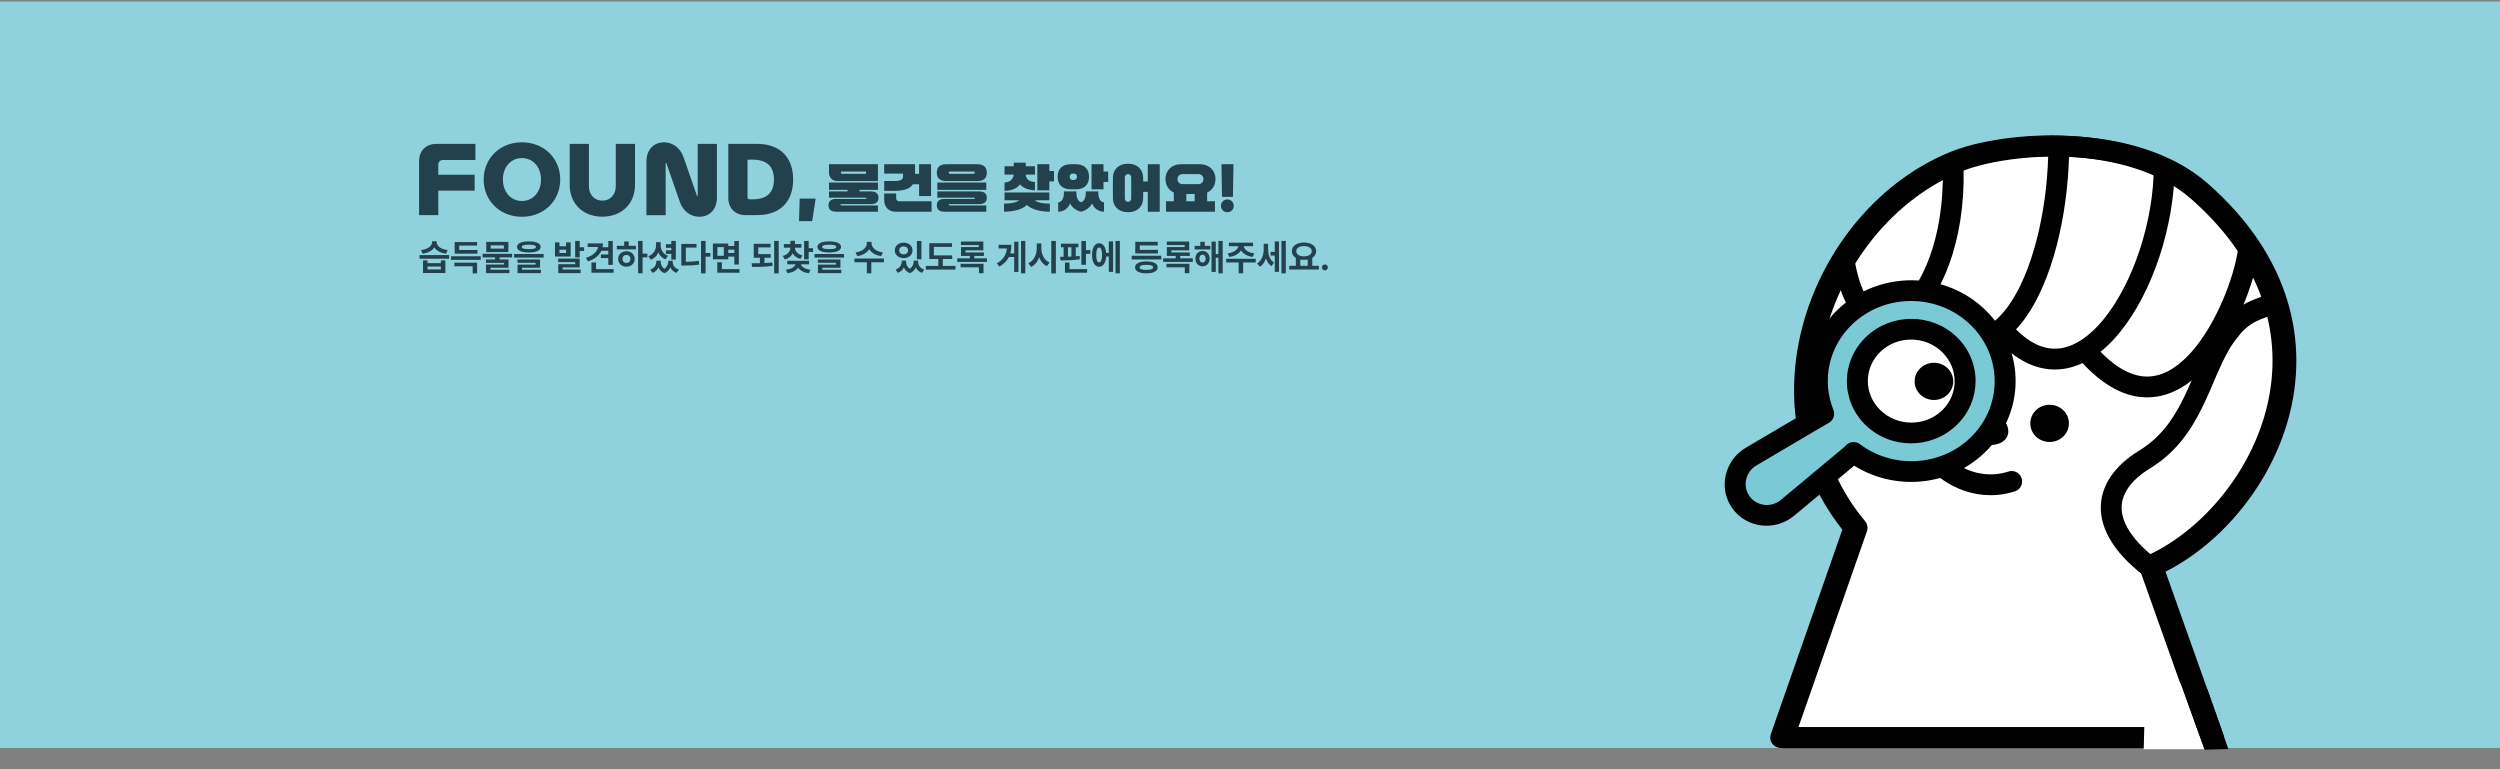 <svg width="1440" height="443" viewBox="0 0 1440 443" fill="none" xmlns="http://www.w3.org/2000/svg">
<rect x="0" y="0" width="1440" height="443" fill="#808080" stroke="none"/>
<rect y="0.855" width="1440" height="430" fill="#8FD2DD"/>
<path d="M1239.85 326.17L1274.99 424.974H1027.39L1069.69 304.025C1009.72 232.476 1051.41 124.444 1127.15 93.34C1156.66 81.216 1229.05 76.187 1267.72 110.198C1361.38 192.583 1302.95 298.491 1239.85 326.17Z" fill="white" stroke="black" stroke-width="12" stroke-linecap="round" stroke-linejoin="round"/>
<path d="M1113.95 263.769C1119.87 271.136 1137.11 284.158 1158.73 277.314" stroke="black" stroke-width="12" stroke-linecap="round" stroke-linejoin="round"/>
<path d="M1295.06 144.462C1290.46 177.168 1252.99 260.49 1202.45 203.418" stroke="black" stroke-width="12" stroke-linejoin="round"/>
<path d="M1246.58 95.826C1246.58 161.238 1197.24 245.558 1151.08 187.3" stroke="black" stroke-width="12" stroke-linejoin="round"/>
<path d="M1185.84 84.004C1185.84 149.416 1155.92 230.951 1102.82 182.239" stroke="black" stroke-width="12" stroke-linejoin="round"/>
<path d="M1124.66 89.281C1130.46 173.714 1074.1 221.108 1062.27 150.386" stroke="black" stroke-width="12" stroke-linejoin="round"/>
<path d="M1314.99 173.155C1305.14 176.847 1292.97 178.328 1284.23 190.516C1267.94 209.776 1265.9 245.267 1236.44 263.93" stroke="black" stroke-width="12" stroke-linejoin="round"/>
<path d="M1236.93 263.704C1212.5 277.638 1204.21 301.922 1241.52 329.12" stroke="black" stroke-width="12" stroke-linejoin="round"/>
<path d="M1238.13 325.999L1273.27 424.803H1025.67L1067.98 303.854C1008 232.305 1049.7 124.273 1125.43 93.168C1154.95 81.045 1227.34 76.016 1266 110.027C1359.67 192.412 1301.23 298.32 1238.13 325.999Z" stroke="black" stroke-width="12" stroke-linecap="round" stroke-linejoin="round"/>
<ellipse cx="11.123" cy="10.714" rx="11.123" ry="10.714" transform="matrix(-1 0 0 1 1191.7 233.15)" fill="black"/>
<ellipse cx="12.803" cy="9.345" rx="12.803" ry="9.345" transform="matrix(-0.93 -0.368 -0.393 0.92 1159.91 242.576)" fill="black"/>
<ellipse cx="11.123" cy="10.714" rx="11.123" ry="10.714" transform="matrix(-1 0 0 1 1125.07 208.964)" fill="black"/>
<path fill-rule="evenodd" clip-rule="evenodd" d="M1067.59 260.594C1088.67 276.479 1119.22 275.22 1138.81 256.656C1160.1 236.475 1160.39 203.484 1139.43 182.97C1118.48 162.455 1084.23 162.184 1062.94 182.365C1047.04 197.423 1042.85 219.611 1050.45 238.429C1050.08 238.61 1049.7 238.809 1049.33 239.026L1008.66 262.982C999.363 268.455 996.613 280.522 1002.69 289.182C1008.81 297.911 1021.26 299.439 1029.61 292.485L1065.86 262.29C1066.49 261.765 1067.07 261.197 1067.59 260.594ZM1122.63 240.818C1134.85 229.242 1135.01 210.318 1122.99 198.55C1110.97 186.782 1091.33 186.627 1079.11 198.203C1066.89 209.78 1066.73 228.704 1078.75 240.472C1090.77 252.239 1110.41 252.395 1122.63 240.818Z" fill="#7ACAD6"/>
<path d="M1067.59 260.594L1063.03 256.757C1065.14 254.327 1068.76 253.917 1071.29 255.823L1067.59 260.594ZM1138.81 256.656L1142.94 260.934L1142.94 260.934L1138.81 256.656ZM1139.43 182.97L1135.16 187.247L1139.43 182.97ZM1062.94 182.365L1067.07 186.643L1067.07 186.643L1062.94 182.365ZM1050.45 238.429L1056.06 236.134C1057.23 239.046 1055.9 242.4 1053.02 243.788L1050.45 238.429ZM1049.33 239.026L1046.31 233.91L1046.31 233.91L1049.33 239.026ZM1008.66 262.982L1011.68 268.098L1008.66 262.982ZM1002.69 289.182L1007.66 285.723L1007.66 285.723L1002.69 289.182ZM1029.61 292.485L1033.45 297.025L1029.61 292.485ZM1065.86 262.29L1069.7 266.83L1069.7 266.83L1065.86 262.29ZM1122.63 240.818L1126.76 245.096L1122.63 240.818ZM1071.29 255.823C1090.12 270.016 1117.34 268.804 1134.67 252.378L1142.94 260.934C1121.09 281.636 1087.21 282.942 1063.88 265.365L1071.29 255.823ZM1134.67 252.378C1153.43 234.607 1153.78 205.486 1135.16 187.247L1143.71 178.692C1166.99 201.483 1166.78 238.343 1142.94 260.934L1134.67 252.378ZM1135.16 187.247C1116.44 168.925 1085.92 168.778 1067.07 186.643L1058.8 178.087C1082.54 155.59 1120.52 155.984 1143.71 178.692L1135.16 187.247ZM1067.07 186.643C1053.05 199.924 1049.33 219.483 1056.06 236.134L1044.85 240.723C1036.37 219.74 1041.04 194.922 1058.8 178.087L1067.07 186.643ZM1053.02 243.788C1052.79 243.895 1052.57 244.013 1052.35 244.142L1046.31 233.91C1046.83 233.606 1047.36 233.325 1047.89 233.069L1053.02 243.788ZM1052.35 244.142L1011.68 268.098L1005.64 257.866L1046.31 233.91L1052.35 244.142ZM1011.68 268.098C1005.42 271.78 1003.57 279.898 1007.66 285.723L997.712 292.64C989.652 281.147 993.302 265.13 1005.64 257.866L1011.68 268.098ZM1007.66 285.723C1011.78 291.596 1020.16 292.624 1025.77 287.946L1033.45 297.025C1022.37 306.254 1005.84 304.225 997.712 292.64L1007.66 285.723ZM1025.77 287.946L1062.02 257.751L1069.7 266.83L1033.45 297.025L1025.77 287.946ZM1062.02 257.751C1062.39 257.441 1062.73 257.109 1063.03 256.757L1072.14 264.431C1071.4 265.286 1070.59 266.089 1069.7 266.83L1062.02 257.751ZM1127.27 194.272C1141.61 208.317 1141.52 231.11 1126.76 245.096L1118.5 236.54C1128.17 227.374 1128.41 212.319 1118.71 202.827L1127.27 194.272ZM1074.98 193.925C1089.64 180.033 1113.01 180.312 1127.27 194.272L1118.71 202.827C1108.94 193.252 1093.02 193.22 1083.24 202.481L1074.98 193.925ZM1074.47 244.749C1060.13 230.705 1060.22 207.911 1074.98 193.925L1083.24 202.481C1073.57 211.648 1073.34 226.703 1083.03 236.194L1074.47 244.749ZM1126.76 245.096C1112.1 258.988 1088.73 258.71 1074.47 244.749L1083.03 236.194C1092.81 245.769 1108.73 245.801 1118.5 236.54L1126.76 245.096Z" fill="black"/>
<path d="M1235.56 401.375L1255.99 393.696L1269.79 431.533L1234.78 431.534L1235.56 401.375Z" fill="white"/>
<path d="M1259.02 401.39L1271.39 396.983L1283.56 431.46L1269.86 431.822L1259.02 401.39Z" fill="black"/>
<path d="M252.465 94.843V100.648H273.39V109.828H252.465V123.913H241.395V92.773C241.395 86.833 245.355 82.873 251.295 82.873H273.84V92.143H255.165C253.545 92.143 252.465 93.223 252.465 94.843ZM300.64 81.973C313.42 81.973 322.69 91.288 322.69 103.393C322.69 115.543 313.42 124.858 300.64 124.858C287.86 124.858 278.59 115.543 278.59 103.393C278.59 91.288 287.86 81.973 300.64 81.973ZM300.64 115.768C307.255 115.768 311.62 110.323 311.62 103.393C311.62 96.508 307.255 91.063 300.64 91.063C294.025 91.063 289.66 96.508 289.66 103.393C289.66 110.323 294.025 115.768 300.64 115.768ZM365.763 106.453C365.763 117.298 358.158 124.813 346.953 124.813C335.748 124.813 328.143 117.298 328.143 106.453V82.873H339.213V107.353C339.213 111.628 341.958 115.543 346.953 115.543C351.948 115.543 354.693 111.628 354.693 107.353V82.873H365.763V106.453ZM372.352 123.958V93.043C372.352 86.383 376.402 81.973 382.522 81.973C387.517 81.973 391.882 85.303 393.637 90.343L401.512 112.933H401.872V82.873H412.942V113.788C412.942 120.448 408.892 124.858 402.772 124.858C397.777 124.858 393.412 121.528 391.657 116.488L383.782 93.898H383.422V123.958H372.352ZM419.505 82.873H436.02C449.79 82.873 456.855 91.063 456.855 103.393C456.855 115.723 449.79 123.913 436.02 123.913H429.405C423.465 123.913 419.505 119.953 419.505 114.013V82.873ZM430.575 113.698C430.575 114.373 431.025 114.823 431.7 114.823H433.41C441.285 114.823 445.785 111.403 445.785 103.393C445.785 95.383 441.285 91.963 433.41 91.963H430.575V113.698ZM469.823 114.378L467.823 127.378H460.223L460.623 114.378H469.823ZM477.196 118.258C477.196 115.558 478.996 114.568 481.696 114.568H498.616C498.916 114.568 499.096 114.478 499.096 114.208C499.096 113.938 498.916 113.848 498.616 113.848H477.496V110.248H488.146V109.348H477.496V105.148H505.696V109.348H495.046V110.248H501.496C504.196 110.248 505.996 111.208 505.996 113.908C505.996 116.608 504.196 117.568 501.496 117.568H484.576C484.276 117.568 484.096 117.688 484.096 117.958C484.096 118.228 484.276 118.348 484.576 118.348H505.696V121.948H481.696C478.996 121.948 477.196 120.958 477.196 118.258ZM477.496 94.588H505.696V104.308H482.296C479.536 104.308 477.496 102.268 477.496 99.508V94.588ZM484.396 98.788V99.358C484.396 99.838 484.666 100.108 485.146 100.108H498.796V98.788H484.396ZM509.297 109.948V104.248H515.357C518.837 104.248 520.157 103.288 520.157 101.848V99.988H509.297V94.588H527.057V100.138H529.397V94.588H536.297V112.948H529.397V106.138H525.827C524.237 108.688 520.877 109.948 514.757 109.948H509.297ZM509.297 111.448H516.197V114.148C516.197 115.228 516.917 115.948 517.997 115.948H536.597V121.948H515.897C511.937 121.948 509.297 119.308 509.297 115.348V111.448ZM539.598 118.258C539.598 115.558 541.398 114.568 544.098 114.568H561.018C561.318 114.568 561.498 114.478 561.498 114.208C561.498 113.938 561.318 113.848 561.018 113.848H539.898V110.248H563.898C566.598 110.248 568.398 111.208 568.398 113.908C568.398 116.608 566.598 117.568 563.898 117.568H546.978C546.678 117.568 546.498 117.688 546.498 117.958C546.498 118.228 546.678 118.348 546.978 118.348H568.098V121.948H544.098C541.398 121.948 539.598 120.958 539.598 118.258ZM539.898 105.148H568.098V109.348H539.898V105.148ZM539.598 99.448C539.598 96.148 541.548 94.588 545.148 94.588H562.848C566.448 94.588 568.398 96.148 568.398 99.448C568.398 102.748 566.448 104.308 562.848 104.308H545.148C541.548 104.308 539.598 102.748 539.598 99.448ZM546.528 99.448C546.528 99.898 546.798 100.108 547.098 100.108H560.898C561.198 100.108 561.468 99.898 561.468 99.448C561.468 98.998 561.198 98.788 560.898 98.788H547.098C546.798 98.788 546.528 98.998 546.528 99.448ZM604.413 115.348H596.043C597.573 116.758 600.843 117.238 604.713 117.298V121.948C599.013 121.918 594.093 120.568 591.513 118.078C588.933 120.568 584.013 121.918 578.313 121.948V117.298C582.183 117.238 585.453 116.758 586.983 115.348H578.613V110.848H604.413V115.348ZM578.613 109.948V105.148C581.253 104.998 583.623 103.558 583.893 100.588H578.613V95.788H583.923V93.688H590.823V95.788H596.133V100.588H590.823C591.063 103.618 593.253 104.698 596.133 104.848V109.648C592.623 109.528 589.263 108.328 587.523 106.198C585.453 108.988 582.123 109.828 578.613 109.948ZM597.513 109.648V94.588H604.413V98.488H607.113V104.488H604.413V109.648H597.513ZM616.864 109.048C611.764 109.048 609.214 106.258 609.214 101.818C609.214 97.378 611.764 94.588 616.864 94.588H619.624C624.724 94.588 627.274 97.378 627.274 101.818C627.274 106.258 624.724 109.048 619.624 109.048H616.864ZM612.814 111.148V110.248H620.014V111.148C620.014 113.878 620.944 116.008 622.714 116.458C624.484 116.008 625.414 113.878 625.414 111.148V110.248H632.614V111.148C632.614 114.178 633.844 116.458 635.914 116.548V121.948C633.214 121.918 630.394 120.508 629.014 117.178C628.174 119.248 625.144 121.498 622.714 121.918C620.074 121.408 617.344 119.488 616.414 117.178C615.034 120.508 612.214 121.918 609.514 121.948V116.548C611.584 116.458 612.814 114.178 612.814 111.148ZM628.714 109.048V94.588H635.614V98.788H638.314V104.788H635.614V109.048H628.714ZM616.144 101.818C616.144 102.868 616.864 103.648 617.704 103.648H618.784C619.624 103.648 620.344 102.868 620.344 101.818C620.344 100.768 619.624 99.988 618.784 99.988H617.704C616.864 99.988 616.144 100.768 616.144 101.818ZM641.016 113.998V102.538C641.016 97.588 644.406 94.288 649.746 94.288C655.086 94.288 658.476 97.588 658.476 102.538V104.518H661.116V94.588H668.016V121.948H661.116V110.518H658.476V113.998C658.476 118.948 655.086 122.248 649.746 122.248C644.406 122.248 641.016 118.948 641.016 113.998ZM649.746 116.248C650.796 116.248 651.576 115.498 651.576 114.298V102.238C651.576 101.038 650.796 100.288 649.746 100.288C648.696 100.288 647.916 101.038 647.916 102.238V114.298C647.916 115.498 648.696 116.248 649.746 116.248ZM671.617 115.948H676.117V110.908C673.207 109.588 671.317 106.798 671.317 103.168C671.317 98.068 675.067 94.588 680.167 94.588H691.267C696.367 94.588 700.117 98.068 700.117 103.168C700.117 106.798 698.227 109.588 695.317 110.908V115.948H699.817V121.948H671.617V115.948ZM678.247 103.168C678.247 104.968 679.567 106.048 681.217 106.048H690.217C691.867 106.048 693.187 104.968 693.187 103.168C693.187 101.368 691.867 100.288 690.217 100.288H681.217C679.567 100.288 678.247 101.368 678.247 103.168ZM683.317 111.748V115.948H688.117V111.748H683.317ZM710.168 113.398H703.868L703.568 94.588H710.468L710.168 113.398ZM703.268 118.588C703.268 116.488 704.888 114.868 706.988 114.868C709.028 114.868 710.648 116.488 710.648 118.588C710.648 120.628 709.028 122.248 706.988 122.248C704.888 122.248 703.268 120.628 703.268 118.588Z" fill="#23414D"/>
<path d="M246.237 149.975V151.554H253.927V149.975H256.532V157.235H243.653V149.975H246.237ZM246.237 155.184H253.927V153.543H246.237V155.184ZM258.685 146.919V149.032H241.664V146.919H258.685ZM251.528 139.598C251.528 141.464 253.681 143.577 257.844 144.048L256.921 146.099C253.702 145.689 251.374 144.356 250.174 142.551C248.975 144.356 246.637 145.689 243.448 146.099L242.504 144.048C246.667 143.556 248.821 141.505 248.841 139.598V138.962H251.528V139.598ZM276.875 147.596V149.688H259.813V147.596H276.875ZM274.804 151.288V157.46H272.241V153.379H261.7V151.288H274.804ZM275.009 144.007V146.099H261.884V139.414H274.825V141.464H264.489V144.007H275.009ZM294.984 146.181V148.252H287.765V149.442H292.913V154.22H282.515V155.348H293.405V157.317H279.952V152.375H290.329V151.411H279.931V149.442H285.14V148.252H277.962V146.181H294.984ZM292.831 139.311V145.197H280.075V139.311H292.831ZM282.638 141.341V143.187H290.226V141.341H282.638ZM304.623 139.044C308.909 139.044 311.39 140.172 311.411 142.223C311.39 144.294 308.909 145.422 304.623 145.422C300.316 145.422 297.814 144.294 297.814 142.223C297.814 140.172 300.316 139.044 304.623 139.044ZM304.623 140.952C301.875 140.952 300.542 141.403 300.562 142.223C300.542 143.146 301.875 143.495 304.623 143.495C307.391 143.495 308.704 143.146 308.704 142.223C308.704 141.403 307.391 140.952 304.623 140.952ZM313.133 146.304V148.375H296.112V146.304H313.133ZM311.062 149.462V154.22H300.665V155.348H311.554V157.317H298.101V152.395H308.478V151.37H298.081V149.462H311.062ZM322.259 139.619V141.833H326.074V139.619H328.699V147.76H319.655V139.619H322.259ZM322.259 145.709H326.074V143.802H322.259V145.709ZM333.908 138.778V142.408H336.43V144.52H333.908V148.273H331.283V138.778H333.908ZM333.908 148.97V154.036H324.125V155.246H334.441V157.317H321.562V152.169H331.303V151H321.521V148.97H333.908ZM352.959 138.798V152.559H350.375V148.663H346.11V146.571H350.375V144.479H346.376C345.043 147.319 342.336 149.421 338.583 150.549L337.497 148.519C341.475 147.258 343.977 145.043 344.449 142.285H338.501V140.193H347.299C347.299 140.952 347.217 141.69 347.074 142.387H350.375V138.798H352.959ZM353.452 155.02V157.112H340.675V151.185H343.341V155.02H353.452ZM370.125 138.778V146.079H372.873V148.232H370.125V157.44H367.541V138.778H370.125ZM366.269 141.567V143.659H355.297V141.567H359.522V139.065H362.147V141.567H366.269ZM360.834 144.705C363.562 144.705 365.592 146.55 365.592 149.155C365.592 151.759 363.562 153.605 360.834 153.605C358.086 153.605 356.056 151.759 356.056 149.155C356.056 146.55 358.086 144.705 360.834 144.705ZM360.834 146.817C359.522 146.837 358.558 147.719 358.558 149.155C358.558 150.611 359.522 151.472 360.834 151.452C362.147 151.472 363.09 150.611 363.09 149.155C363.09 147.719 362.147 146.837 360.834 146.817ZM389.279 138.778V149.524H386.674V146.243H383.578V144.151H386.674V142.736H383.578V140.644H386.674V138.778H389.279ZM380.542 141.198C380.522 143.7 381.793 146.263 384.788 147.33L383.291 149.401C381.342 148.652 379.999 147.227 379.23 145.443C378.399 147.34 376.974 148.847 374.882 149.626L373.426 147.576C376.543 146.448 377.876 143.864 377.897 141.198V139.455H380.542V141.198ZM380.583 150.693C380.563 152.221 381.199 153.79 382.737 154.835C384.265 153.728 384.89 152.087 384.911 150.693V150.201H387.474V150.693C387.474 152.641 388.5 154.487 391.042 155.266L389.709 157.194C387.936 156.579 386.777 155.43 386.141 153.954C385.516 155.41 384.418 156.681 382.737 157.358C381.004 156.722 379.907 155.492 379.312 154.015C378.646 155.43 377.507 156.579 375.805 157.194L374.534 155.266C376.995 154.446 378.02 152.559 378.041 150.693V150.201H380.583V150.693ZM406.423 138.778V145.709H409.171V147.842H406.423V157.481H403.798V138.778H406.423ZM401.194 140.5V142.613H395.042V150.795C397.749 150.765 399.984 150.642 402.465 150.201L402.752 152.395C399.861 152.887 397.318 152.969 394.016 152.949H392.437V140.5H401.194ZM419.487 140.295V141.71H422.973V138.798H425.578V152.375H422.973V147.801H419.487V149.38H410.627V140.295H419.487ZM413.232 142.367V147.35H416.923V142.367H413.232ZM425.967 155.02V157.112H413.15V151.083H415.795V155.02H425.967ZM419.487 145.73H422.973V143.823H419.487V145.73ZM443.953 146.366V148.458H440.323V151.513C441.861 151.462 443.399 151.359 444.855 151.206L445.06 153.113C440.979 153.749 436.734 153.769 433.227 153.769L432.919 151.636C434.406 151.646 436.026 151.646 437.698 151.595V148.458H434.15V140.439H443.85V142.51H436.754V146.366H443.953ZM448.526 138.778V157.481H445.921V138.778H448.526ZM461.63 140.583V142.654H457.857C457.898 144.489 459.251 146.376 462.225 147.125L461.077 149.134C458.923 148.591 457.426 147.422 456.585 145.935C455.755 147.576 454.258 148.878 452.074 149.483L450.843 147.412C453.817 146.643 455.211 144.674 455.252 142.654H451.5V140.583H455.252V138.696H457.898V140.583H461.63ZM465.793 138.778V142.961H468.316V145.115H465.793V149.421H463.168V138.778H465.793ZM466.019 150.221V152.272H461.282C461.753 153.646 463.589 154.979 466.839 155.41L465.917 157.399C462.912 156.999 460.8 155.799 459.723 154.2C458.657 155.789 456.555 156.958 453.591 157.358L452.648 155.369C455.929 154.969 457.744 153.677 458.226 152.272H453.448V150.221H466.019ZM477.647 139.044C481.933 139.044 484.415 140.172 484.435 142.223C484.415 144.294 481.933 145.422 477.647 145.422C473.34 145.422 470.838 144.294 470.838 142.223C470.838 140.172 473.34 139.044 477.647 139.044ZM477.647 140.952C474.899 140.952 473.566 141.403 473.586 142.223C473.566 143.146 474.899 143.495 477.647 143.495C480.416 143.495 481.728 143.146 481.728 142.223C481.728 141.403 480.416 140.952 477.647 140.952ZM486.158 146.304V148.375H469.136V146.304H486.158ZM484.086 149.462V154.22H473.689V155.348H484.579V157.317H471.125V152.395H481.502V151.37H471.105V149.462H484.086ZM502.031 140.234C502.031 142.428 504.266 144.869 508.552 145.402L507.527 147.514C504.266 147.042 501.877 145.535 500.657 143.515C499.426 145.535 497.058 147.042 493.828 147.514L492.782 145.402C497.027 144.869 499.283 142.428 499.283 140.234V139.332H502.031V140.234ZM509.147 148.929V151.062H501.887V157.44H499.303V151.062H492.125V148.929H509.147ZM521.903 150.754C521.903 152.262 522.528 153.81 524.056 154.835C525.594 153.749 526.271 152.139 526.271 150.754V150.119H528.855V150.754C528.834 152.703 529.88 154.507 532.362 155.266L531.09 157.173C529.306 156.568 528.137 155.43 527.501 153.995C526.876 155.43 525.789 156.681 524.118 157.337C522.354 156.702 521.257 155.492 520.652 154.056C519.996 155.451 518.847 156.579 517.145 157.173L515.853 155.266C518.314 154.425 519.339 152.58 519.36 150.754V150.119H521.903V150.754ZM530.742 138.798V149.339H528.117V138.798H530.742ZM520.508 139.742C523.42 139.742 525.615 141.587 525.615 144.233C525.615 146.837 523.42 148.683 520.508 148.683C517.596 148.683 515.402 146.837 515.402 144.233C515.402 141.587 517.596 139.742 520.508 139.742ZM520.508 141.936C519.011 141.936 517.945 142.797 517.965 144.233C517.945 145.648 519.011 146.509 520.508 146.509C521.964 146.509 523.031 145.648 523.031 144.233C523.031 142.797 521.964 141.936 520.508 141.936ZM548.481 147.125V149.196H543.067V153.174H550.347V155.307H533.264V153.174H540.462V149.196H535.274V140.09H548.337V142.182H537.899V147.125H548.481ZM568.476 148.786V150.877H551.393V148.786H558.632V147.432H553.526V142.305H563.78V141.157H553.485V139.126H566.405V144.192H556.13V145.422H566.753V147.432H561.237V148.786H568.476ZM566.507 151.944V157.358H563.862V153.995H553.3V151.944H566.507ZM590.583 138.778V157.44H588.123V138.778H590.583ZM586.605 139.188V156.62H584.165V148.047H581.109C580.042 150.18 578.31 152.026 575.654 153.564L574.177 151.718C577.94 149.483 579.602 146.766 579.96 143.105H575.203V140.993H582.565C582.555 142.767 582.37 144.438 581.929 145.976H584.165V139.188H586.605ZM599.812 143.002C599.812 146.427 601.371 149.873 604.529 151.206L602.991 153.297C600.858 152.333 599.381 150.478 598.541 148.17C597.689 150.683 596.162 152.713 593.885 153.749L592.306 151.575C595.567 150.201 597.146 146.632 597.167 143.002V140.213H599.812V143.002ZM608.179 138.778V157.481H605.534V138.778H608.179ZM621.161 140.336V142.428H619.643V147.617C620.392 147.555 621.12 147.483 621.817 147.391L622.001 149.319C618.269 149.955 614.003 150.016 610.886 150.016L610.599 147.924L612.629 147.904V142.428H611.091V140.336H621.161ZM625.508 138.798V144.048H628.031V146.222H625.508V152.539H622.883V138.798H625.508ZM626.185 155.02V157.112H613.409V151.226H616.013V155.02H626.185ZM615.152 147.842L617.121 147.76V142.428H615.152V147.842ZM645.032 138.778V157.44H642.53V138.778H645.032ZM641.135 139.044V156.579H638.674V147.76H637.177C636.931 151.431 635.373 153.646 633.076 153.646C630.615 153.646 629.015 151.062 629.015 146.858C629.015 142.674 630.615 140.111 633.076 140.111C635.321 140.111 636.859 142.203 637.157 145.689H638.674V139.044H641.135ZM633.076 142.572C632.03 142.572 631.415 144.007 631.435 146.858C631.415 149.729 632.03 151.144 633.076 151.124C634.142 151.144 634.778 149.729 634.778 146.858C634.778 144.007 634.142 142.572 633.076 142.572ZM668.903 147.309V149.442H651.84V147.309H668.903ZM666.955 143.925V145.997H653.912V139.27H666.852V141.382H656.516V143.925H666.955ZM660.331 150.57C664.371 150.57 666.811 151.8 666.832 153.995C666.811 156.209 664.371 157.44 660.331 157.44C656.25 157.44 653.789 156.209 653.789 153.995C653.789 151.8 656.25 150.57 660.331 150.57ZM660.331 152.559C657.747 152.559 656.434 153.051 656.455 153.995C656.434 154.979 657.747 155.451 660.331 155.451C662.853 155.451 664.186 154.979 664.207 153.995C664.186 153.051 662.853 152.559 660.331 152.559ZM687.052 148.786V150.877H669.969V148.786H677.208V147.432H672.102V142.305H682.356V141.157H672.061V139.126H684.981V144.192H674.707V145.422H685.33V147.432H679.813V148.786H687.052ZM685.083 151.944V157.358H682.438V153.995H671.876V151.944H685.083ZM697.142 141.628V143.7H688.119V141.628H691.359V139.291H693.943V141.628H697.142ZM692.671 144.541C695.05 144.541 696.752 146.386 696.773 148.97C696.752 151.575 695.05 153.42 692.671 153.42C690.292 153.42 688.549 151.575 688.549 148.97C688.549 146.386 690.292 144.541 692.671 144.541ZM692.671 146.714C691.584 146.714 690.846 147.555 690.846 148.97C690.846 150.385 691.584 151.206 692.671 151.206C693.717 151.206 694.456 150.385 694.476 148.97C694.456 147.555 693.717 146.714 692.671 146.714ZM704.279 138.778V157.44H701.797V148.458H700.28V156.64H697.839V139.147H700.28V146.366H701.797V138.778H704.279ZM723.31 149.073V151.165H716.05V157.44H713.466V151.165H706.289V149.073H723.31ZM721.792 139.762V141.813H716.358C716.614 143.638 718.675 145.474 722.51 145.935L721.567 147.986C718.286 147.545 715.938 146.14 714.82 144.212C713.671 146.14 711.344 147.545 708.093 147.986L707.129 145.935C710.903 145.474 712.984 143.638 713.282 141.813H707.827V139.762H721.792ZM730.426 143.474C730.426 146.489 731.267 149.606 733.81 151.247L732.395 153.277C730.785 152.303 729.76 150.703 729.175 148.786C728.499 150.898 727.381 152.662 725.689 153.687L724.089 151.759C726.858 150.037 727.883 146.755 727.883 143.597V140.377H730.426V143.474ZM740.619 138.778V157.44H738.117V138.778H740.619ZM736.702 139.044V156.579H734.261V147.207H731.841V145.074H734.261V139.044H736.702ZM759.67 153.113V155.266H742.587V153.113H746.402V148.54C744.956 147.678 744.084 146.355 744.084 144.705C744.084 141.69 747.038 139.68 751.098 139.68C755.138 139.68 758.112 141.69 758.132 144.705C758.122 146.314 757.271 147.627 755.876 148.499V153.113H759.67ZM751.098 141.751C748.432 141.751 746.668 142.818 746.668 144.705C746.668 146.53 748.432 147.658 751.098 147.658C753.744 147.658 755.528 146.53 755.548 144.705C755.528 142.818 753.744 141.751 751.098 141.751ZM748.986 153.113H753.231V149.483C752.564 149.616 751.847 149.688 751.098 149.688C750.35 149.688 749.642 149.626 748.986 149.483V153.113ZM763.157 155.738C762.193 155.738 761.414 154.958 761.434 154.015C761.414 153.072 762.193 152.313 763.157 152.313C764.059 152.313 764.859 153.072 764.859 154.015C764.859 154.958 764.059 155.738 763.157 155.738Z" fill="#23414D"/>
</svg>
